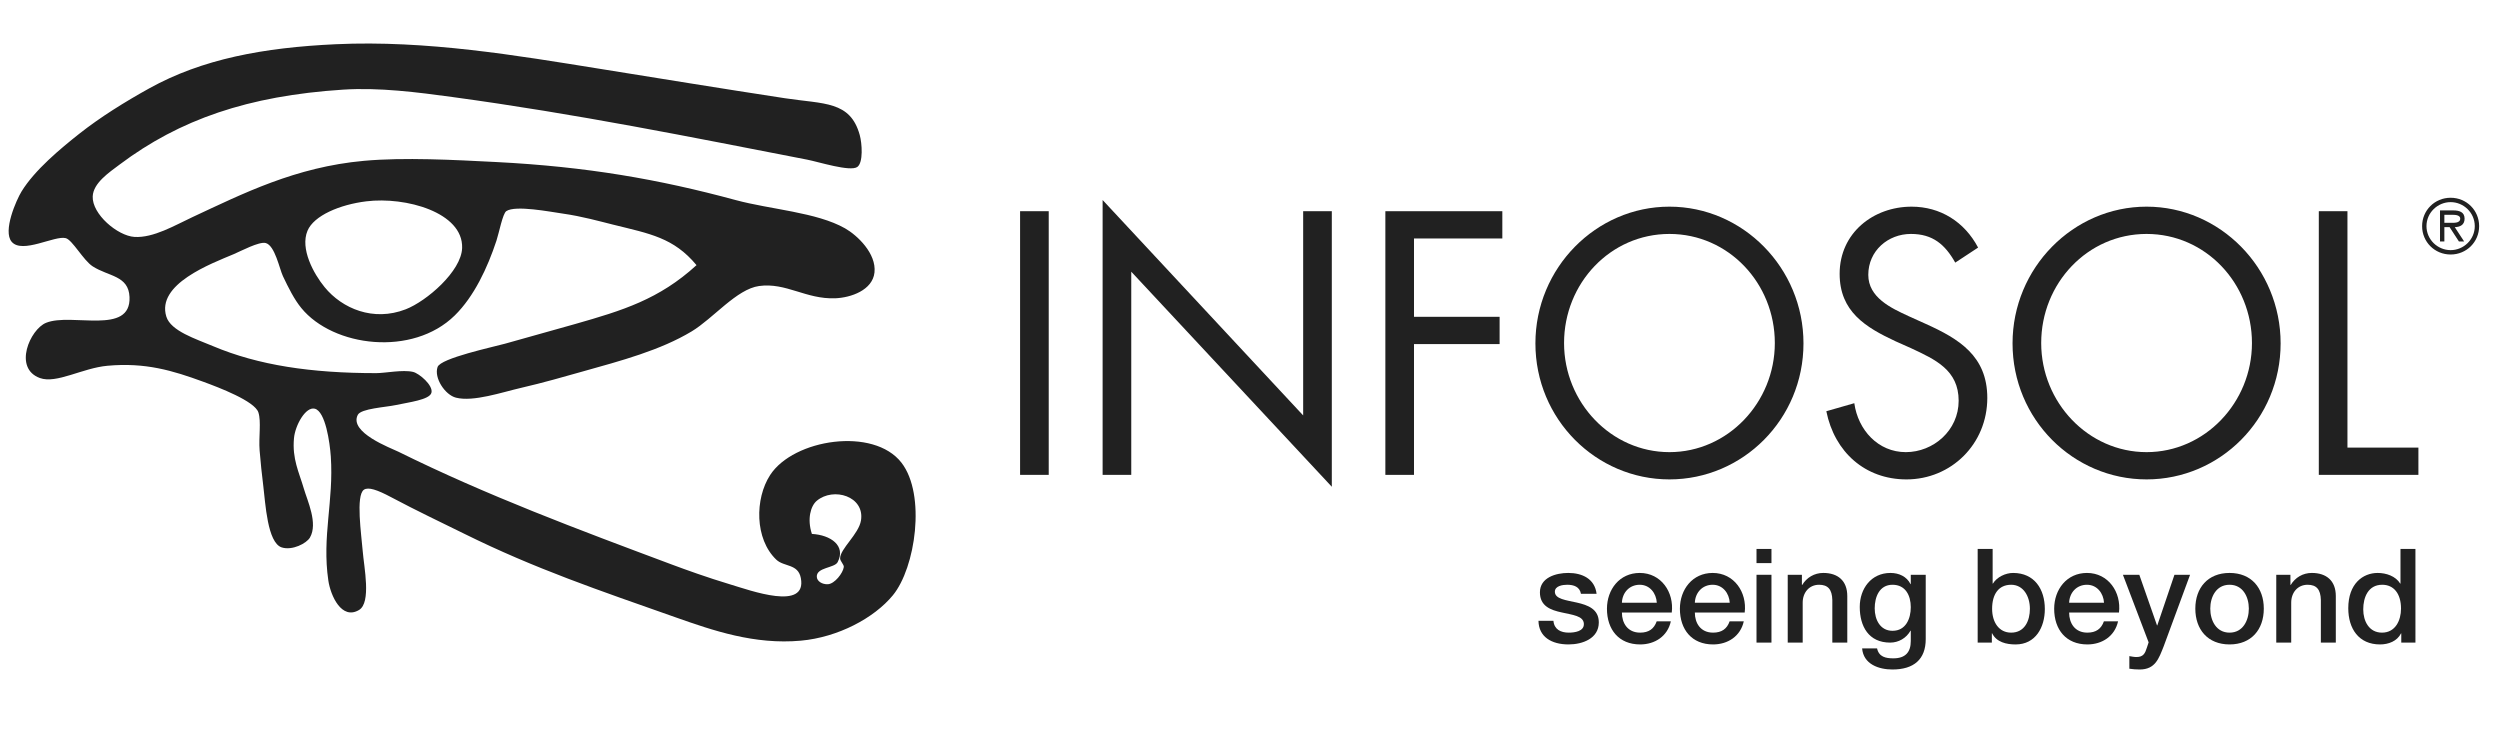 <?xml version="1.0" encoding="utf-8"?>
<!-- Generator: Adobe Illustrator 16.0.0, SVG Export Plug-In . SVG Version: 6.00 Build 0)  -->
<!DOCTYPE svg PUBLIC "-//W3C//DTD SVG 1.1//EN" "http://www.w3.org/Graphics/SVG/1.1/DTD/svg11.dtd">
<svg version="1.1" id="Layer_1" xmlns="http://www.w3.org/2000/svg" xmlns:xlink="http://www.w3.org/1999/xlink" x="0px" y="0px"
	 width="1029.139px" height="310.03px" viewBox="0 0 1029.139 310.03" enable-background="new 0 0 1029.139 310.03"
	 xml:space="preserve">
<g>
	<g>
		<path fill="#212121" d="M371.103,190.48c-11.457-14.833-44.405-9.775-54.059,5.053c-6.337,9.733-6.405,26.359,2.527,34.857
			c3.169,3.018,8.98,1.623,10.102,7.578c2.58,13.664-20.613,5.136-29.303,2.532c-9.158-2.755-18.13-5.989-23.745-8.088
			c-38.731-14.475-76.264-28.473-112.661-46.479c-2.959-1.459-20.433-7.894-16.673-15.158c1.359-2.619,11.509-3.131,15.662-4.035
			c5.202-1.137,13.871-2.145,14.65-5.055c0.819-3.022-5.022-7.991-7.575-8.593c-4.262-0.997-11.402,0.509-15.158,0.509
			c-26.821,0-48.499-3.24-67.193-11.118c-7.062-2.978-17.345-6.213-19.192-12.123c-4.203-13.41,18.359-21.79,27.784-25.764
			c2.8-1.186,10.465-5.286,13.133-4.55c3.803,1.051,5.652,10.65,7.074,13.643c2.28,4.791,4.642,9.553,7.582,13.133
			c13.15,16.048,45.76,20.099,63.145,3.034c7.937-7.789,13.485-19.593,17.179-30.822c1.055-3.193,2.548-11.11,4.044-12.121
			c3.758-2.536,18.088,0.28,23.241,1.011c8.025,1.144,15.263,3.197,20.716,4.548c15.23,3.78,24.893,5.337,34.349,16.673
			c-15.445,14.118-30.443,18.664-50.013,24.25c-6.729,1.918-17.518,4.921-28.801,8.082c-4.88,1.366-26.514,5.952-27.784,9.601
			c-1.562,4.479,3.077,11.497,7.578,12.625c7.187,1.817,18.981-2.248,26.776-4.038c9.372-2.157,18.058-4.696,24.755-6.571
			c16.813-4.699,32.548-8.91,45.473-16.667c8.849-5.319,18.523-17.429,27.784-18.693c11.099-1.52,19.257,5.506,31.32,5.054
			c6.483-0.248,15.376-3.349,16.168-10.613c0.846-7.8-7.045-15.303-12.125-18.185c-11.669-6.63-30.756-7.77-44.962-11.62
			c-31.933-8.658-61.636-13.771-98.52-15.666c-17.393-0.887-37.952-2.014-54.563-0.502c-28.206,2.556-49.736,13.456-70.727,23.238
			c-7.02,3.271-15.945,8.579-23.745,8.087c-6.958-0.445-17.477-9.384-17.177-16.673c0.227-5.522,6.733-9.852,11.109-13.139
			c24.649-18.504,52.857-28.285,91.953-30.816c14.821-0.962,30.622,1.078,44.965,3.033c51.482,7.016,97.924,16.438,146.001,25.768
			c4.737,0.913,17.793,5.093,20.72,3.027c2.515-1.782,1.95-9.715,1.006-13.134c-3.887-14.118-14.747-12.709-30.821-15.16
			c-25.633-3.913-52.596-8.321-76.285-12.125c-33.771-5.418-71.219-11.842-108.619-10.102c-29.663,1.377-54.91,6.043-76.791,18.188
			c-10.048,5.574-20.16,11.866-28.797,18.69c-7.635,6.035-18.333,14.901-23.744,23.75c-2.103,3.433-7.826,16.302-4.042,20.709
			c4.358,5.075,17.692-2.682,22.228-1.515c2.758,0.705,7.239,9.122,11.118,11.623c6.503,4.194,14.786,3.732,15.152,12.625
			c0.657,15.926-23.836,6.344-34.353,10.61c-6.59,2.678-13.631,18.71-2.527,22.737c6.8,2.462,17.483-4.118,27.787-5.056
			c15.653-1.417,26.806,1.957,39.407,6.566c6.491,2.377,21.226,7.984,22.735,12.633c1.229,3.794,0.072,10.271,0.506,15.663
			c0.378,4.749,0.928,9.956,1.513,14.647c0.879,7.043,1.681,23.358,7.579,25.265c4.314,1.392,10.223-1.645,11.616-4.044
			c3.402-5.837-1.044-15.146-2.522-20.209c-1.969-6.73-4.837-12.176-4.04-20.714c0.505-5.421,4.865-13.11,8.587-12.126
			c4.37,1.159,6.172,13.872,6.57,19.706c1.25,18.33-3.696,32.848-1.015,51.032c0.932,6.268,5.484,16.371,12.635,12.117
			c5.118-3.046,2.042-17.622,1.515-24.248c-0.529-6.625-2.936-22.917,0.502-25.26c1.792-1.219,5.494,0.038,11.114,3.033
			c10.949,5.82,20.121,10.117,30.313,15.157c28.999,14.338,55.205,23.177,86.899,34.352c15.407,5.43,32.466,11.325,51.529,9.598
			c15.317-1.389,30.174-9.305,37.89-18.69C376.86,233.736,381.273,203.649,371.103,190.48z M126.582,94.996
			c2.61-6.252,13.325-10.788,24.248-12.121c16.077-1.978,39.856,4.498,39.408,19.196c-0.297,9.601-14.629,21.922-23.241,25.26
			c-13.318,5.167-26.132-0.298-33.343-9.095C129.046,112.63,123.497,102.378,126.582,94.996z M354.433,214.226
			c-0.913,5.687-8.649,11.719-8.593,15.659c0.017,1.136,1.645,2.551,1.517,3.538c-0.321,2.471-3.768,6.939-6.569,7.078
			c-2.33,0.104-4.448-1.207-4.546-3.033c-0.216-3.972,7.307-3.583,8.586-6.066c3.493-6.75-2.845-11.176-10.608-11.613
			c-2.017-6.108-0.524-11.515,2.021-13.646C343.119,200.391,356.014,204.322,354.433,214.226z"/>
		<g>
			<path fill="#212121" d="M431.715,195.483h-11.792V86.946h11.792V195.483z"/>
			<path fill="#212121" d="M453.899,82.338l82.555,88.673V86.946h11.793v113.433L465.69,111.85v83.634h-11.792V82.338z"/>
			<path fill="#212121" d="M582.079,98.17v32.246h35.241v11.229h-35.241v53.839h-11.787V86.946h48.151V98.17H582.079z"/>
			<path fill="#212121" d="M742.411,141.356c0,31.239-24.99,55.993-55.175,55.993c-30.182,0-55.175-24.754-55.175-55.993
				c0-31.092,24.993-56.284,55.175-56.284C717.421,85.072,742.411,110.265,742.411,141.356z M643.854,141.214
				c0,24.476,19.376,44.91,43.382,44.91c24.009,0,43.383-20.435,43.383-44.91c0-24.614-19.093-44.912-43.383-44.912
				C662.948,96.302,643.854,116.6,643.854,141.214z"/>
			<path fill="#212121" d="M804.888,108.106c-4.213-7.486-9.265-11.805-18.251-11.805c-9.404,0-17.547,6.912-17.547,16.845
				c0,9.351,9.403,13.673,16.565,16.98l7.021,3.168c13.757,6.192,25.409,13.242,25.409,30.519c0,18.998-14.882,33.536-33.273,33.536
				c-16.989,0-29.622-11.226-32.992-28.067l11.514-3.306c1.543,11.08,9.829,20.147,21.196,20.147
				c11.377,0,21.763-8.924,21.763-21.158c0-12.671-9.687-16.985-19.515-21.595l-6.456-2.879
				c-12.353-5.76-23.021-12.232-23.021-27.781c0-16.846,13.898-27.639,29.62-27.639c11.793,0,21.76,6.191,27.376,16.842
				L804.888,108.106z"/>
			<path fill="#212121" d="M938.831,141.356c0,31.239-24.995,55.993-55.182,55.993c-30.182,0-55.172-24.754-55.172-55.993
				c0-31.092,24.99-56.284,55.172-56.284C913.836,85.072,938.831,110.265,938.831,141.356z M840.271,141.214
				c0,24.476,19.372,44.91,43.379,44.91c24.008,0,43.381-20.435,43.381-44.91c0-24.614-19.093-44.912-43.381-44.912
				C859.362,96.302,840.271,116.6,840.271,141.214z"/>
			<path fill="#212121" d="M966.341,184.255h29.209v11.229h-40.998V86.946h11.789V184.255z"/>
		</g>
		<g>
			<path fill="#212121" d="M997.076,93.089c0-6.5,5.18-11.681,11.738-11.681c6.557,0,11.736,5.181,11.736,11.681
				c0,6.499-5.18,11.681-11.736,11.681C1002.256,104.77,997.076,99.588,997.076,93.089z M1018.755,93.089
				c0-5.509-4.578-9.881-9.94-9.881c-5.364,0-9.942,4.372-9.942,9.881c0,5.513,4.578,9.88,9.942,9.88
				C1014.177,102.969,1018.755,98.602,1018.755,93.089z M1014.38,99.408h-2.152l-3.839-5.902h-2.153v5.902h-1.794V86.623h5.571
				c2.301,0,4.549,0.624,4.549,3.38c0,2.519-1.771,3.448-4.044,3.503L1014.38,99.408z M1008.389,91.707
				c1.594,0,4.376,0.308,4.376-1.731c0-1.318-1.738-1.558-3.113-1.558h-3.416v3.289H1008.389z"/>
		</g>
	</g>
	<g>
		<path fill="#212121" d="M639.476,255.566c0.325,3.565,3.026,4.863,6.323,4.863c2.32,0,6.37-0.488,6.207-3.673
			c-0.162-3.241-4.644-3.619-9.125-4.645c-4.535-0.972-8.964-2.592-8.964-8.263c0-6.103,6.585-7.994,11.665-7.994
			c5.72,0,10.905,2.38,11.661,8.588h-6.43c-0.533-2.916-2.966-3.725-5.664-3.725c-1.783,0-5.08,0.431-5.08,2.862
			c0,3.024,4.539,3.454,9.072,4.48c4.482,1.026,9.017,2.646,9.017,8.154c0,6.642-6.693,9.07-12.469,9.07
			c-7.021,0-12.259-3.131-12.367-9.72H639.476z"/>
		<path fill="#212121" d="M667.668,252.166c0,4.373,2.377,8.264,7.509,8.264c3.562,0,5.722-1.567,6.805-4.646h5.828
			c-1.348,6.101-6.533,9.502-12.633,9.502c-8.752,0-13.666-6.101-13.666-14.687c0-7.936,5.183-14.744,13.503-14.744
			c8.803,0,14.197,7.94,13.176,16.311H667.668z M682.032,248.115c-0.216-3.887-2.861-7.396-7.019-7.396
			c-4.272,0-7.183,3.238-7.346,7.396H682.032z"/>
		<path fill="#212121" d="M697.692,252.166c0,4.373,2.378,8.264,7.508,8.264c3.561,0,5.726-1.567,6.805-4.646h5.833
			c-1.353,6.101-6.538,9.502-12.638,9.502c-8.748,0-13.661-6.101-13.661-14.687c0-7.936,5.185-14.744,13.5-14.744
			c8.801,0,14.2,7.94,13.176,16.311H697.692z M712.056,248.115c-0.215-3.887-2.86-7.396-7.017-7.396
			c-4.268,0-7.184,3.238-7.347,7.396H712.056z"/>
		<path fill="#212121" d="M723.076,225.975h6.156v5.832h-6.156V225.975z M723.076,236.612h6.156v27.919h-6.156V236.612z"/>
		<path fill="#212121" d="M735.927,236.612h5.836v4.106l0.109,0.108c1.834-3.08,5.023-4.972,8.69-4.972
			c6.048,0,9.883,3.242,9.883,9.507v19.169h-6.159V246.98c-0.108-4.372-1.835-6.262-5.451-6.262c-4.102,0-6.747,3.238-6.747,7.343
			v16.47h-6.161V236.612z"/>
		<path fill="#212121" d="M792.736,263.074c0,8.368-4.913,12.526-13.713,12.526c-5.614,0-11.936-2.161-12.472-8.693h6.155
			c0.756,3.512,3.562,4.104,6.693,4.104c4.971,0,7.184-2.536,7.184-7.127v-4.268h-0.108c-1.728,3.08-4.916,4.915-8.375,4.915
			c-8.855,0-12.523-6.694-12.523-14.688c0-7.505,4.698-13.988,12.633-13.988c3.514,0,6.702,1.461,8.266,4.592h0.108v-3.835h6.152
			V263.074z M786.584,249.953c0-4.809-2.159-9.234-7.51-9.234c-5.454,0-7.343,5.075-7.343,9.72c0,4.588,2.213,9.233,7.343,9.233
			C784.531,259.672,786.584,254.703,786.584,249.953z"/>
		<path fill="#212121" d="M814.122,225.975h6.162v14.256h0.105c1.676-2.699,5.182-4.375,8.315-4.375
			c8.798,0,13.064,6.696,13.064,14.853c0,7.504-3.777,14.578-12.036,14.578c-3.783,0-7.833-0.915-9.668-4.589h-0.108v3.834h-5.835
			V225.975z M827.894,240.719c-5.18,0-7.828,3.941-7.828,9.881c0,5.616,2.859,9.83,7.828,9.83c5.617,0,7.725-4.97,7.725-9.83
			C835.618,245.524,832.969,240.719,827.894,240.719z"/>
		<path fill="#212121" d="M851.767,252.166c0,4.373,2.377,8.264,7.51,8.264c3.56,0,5.72-1.567,6.803-4.646h5.83
			c-1.348,6.101-6.535,9.502-12.633,9.502c-8.754,0-13.667-6.101-13.667-14.687c0-7.936,5.184-14.744,13.503-14.744
			c8.8,0,14.196,7.94,13.174,16.311H851.767z M866.129,248.115c-0.214-3.887-2.86-7.396-7.017-7.396
			c-4.271,0-7.186,3.238-7.346,7.396H866.129z"/>
		<path fill="#212121" d="M873.909,236.612h6.75l7.289,20.843h0.109l7.068-20.843h6.43L890.7,266.043
			c-1.997,5.021-3.451,9.558-9.88,9.558c-1.459,0-2.861-0.108-4.264-0.321v-5.186c0.97,0.161,1.942,0.376,2.912,0.376
			c2.864,0,3.565-1.511,4.317-3.887l0.707-2.158L873.909,236.612z"/>
		<path fill="#212121" d="M903.717,250.543c0-8.528,5.132-14.688,14.095-14.688c8.966,0,14.094,6.159,14.094,14.688
			c0,8.589-5.128,14.743-14.094,14.743C908.849,265.286,903.717,259.132,903.717,250.543z M925.747,250.543
			c0-4.804-2.432-9.824-7.936-9.824c-5.512,0-7.94,5.021-7.94,9.824c0,4.863,2.429,9.887,7.94,9.887
			C923.315,260.43,925.747,255.406,925.747,250.543z"/>
		<path fill="#212121" d="M937.036,236.612h5.83v4.106l0.108,0.108c1.836-3.08,5.024-4.972,8.692-4.972
			c6.051,0,9.885,3.242,9.885,9.507v19.169h-6.156V246.98c-0.105-4.372-1.835-6.262-5.455-6.262c-4.102,0-6.751,3.238-6.751,7.343
			v16.47h-6.153V236.612z"/>
		<path fill="#212121" d="M994.329,264.531h-5.83v-3.779h-0.108c-1.618,3.188-5.129,4.534-8.638,4.534
			c-8.801,0-13.071-6.534-13.071-14.902c0-10.098,5.998-14.528,12.099-14.528c3.512,0,7.398,1.299,9.285,4.375h0.11v-14.256h6.153
			V264.531z M980.56,260.43c5.51,0,7.831-5.023,7.831-9.887c0-6.154-2.97-9.824-7.725-9.824c-5.772,0-7.824,5.131-7.824,10.151
			C972.842,255.676,975.218,260.43,980.56,260.43z"/>
	</g>
</g>
</svg>

